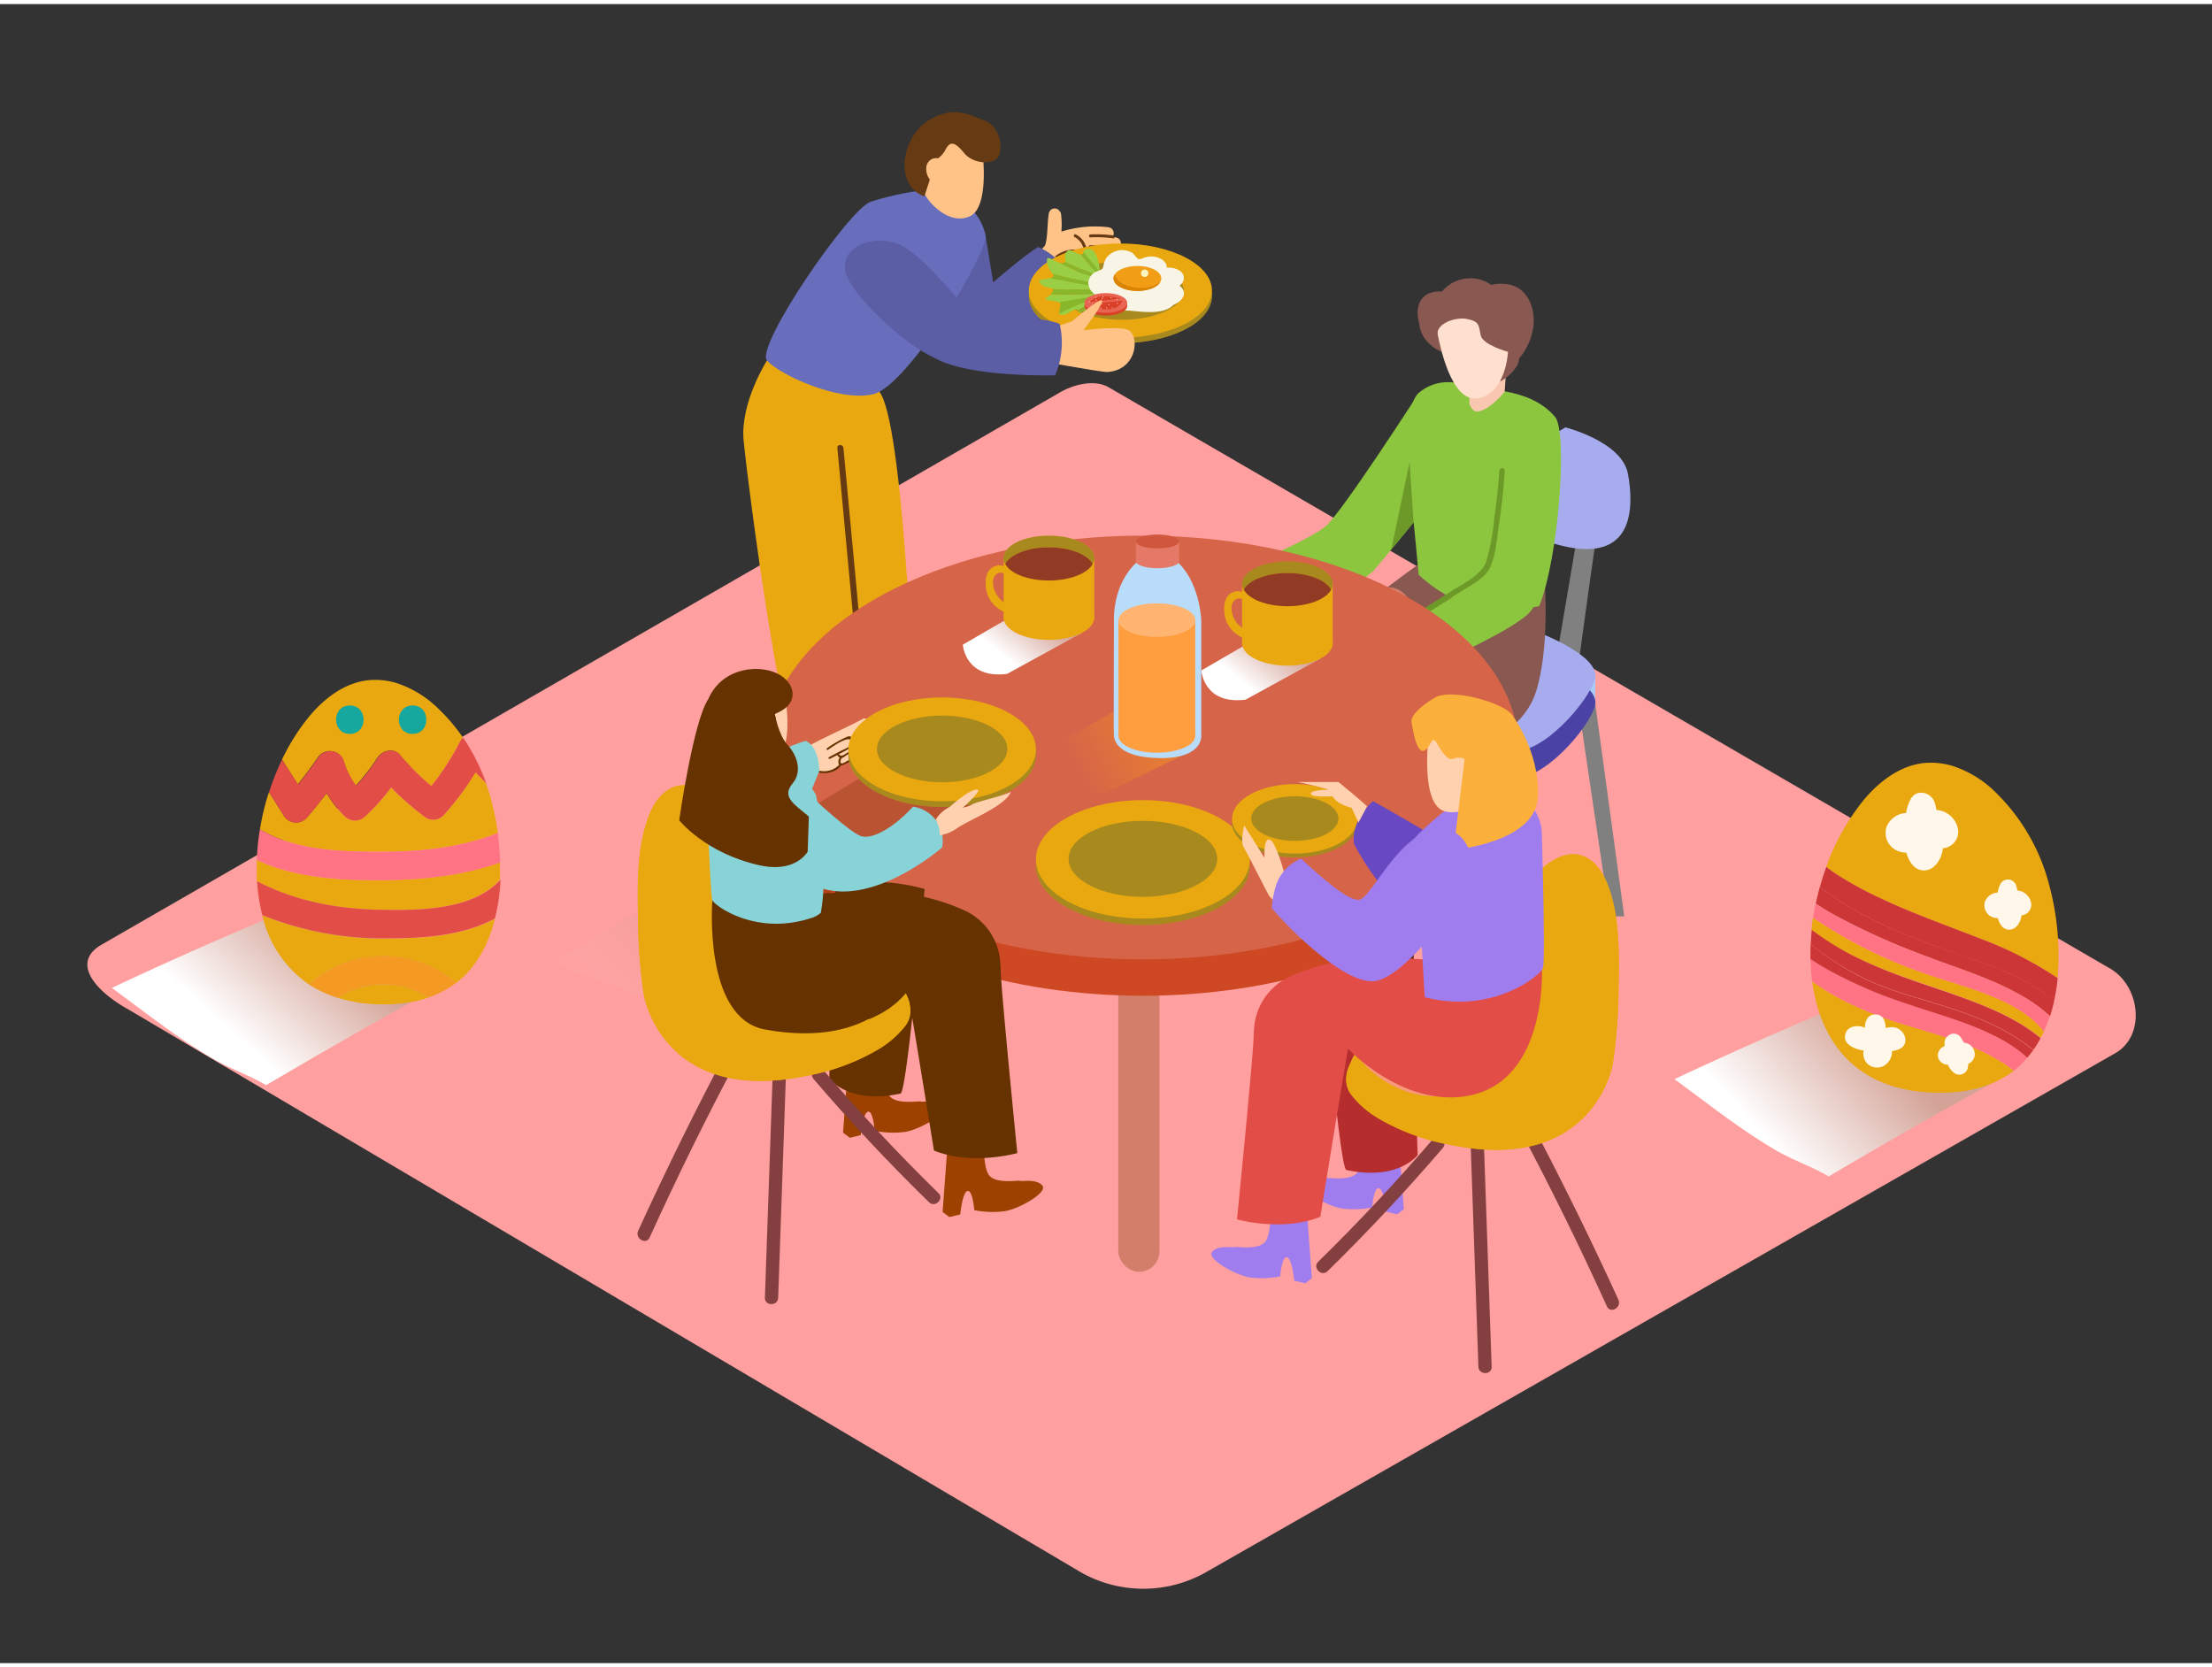 <svg xmlns="http://www.w3.org/2000/svg" xmlns:xlink="http://www.w3.org/1999/xlink" viewBox="0 0 400 300" width="406" height="306" class="illustration styles_illustrationTablet__1DWOa"><rect x="0" y="0" width="400" height="300" fill="#333333" stroke="none"/><defs><linearGradient id="linear-gradient" x1="188.62" y1="110.12" x2="182.05" y2="118.33" gradientUnits="userSpaceOnUse"><stop offset="0" stop-color="#d4a397"></stop><stop offset="1" stop-color="#fff"></stop></linearGradient><linearGradient id="linear-gradient-2" x1="231.74" y1="114.77" x2="225.17" y2="122.99" xlink:href="#linear-gradient"></linearGradient><linearGradient id="linear-gradient-3" x1="110.21" y1="189" x2="141.09" y2="155.74" gradientUnits="userSpaceOnUse"><stop offset="0" stop-color="#fff" stop-opacity="0"></stop><stop offset="1" stop-color="#7f2e00"></stop></linearGradient><linearGradient id="linear-gradient-4" x1="58.92" y1="168.33" x2="42.57" y2="186.56" xlink:href="#linear-gradient"></linearGradient><linearGradient id="linear-gradient-5" x1="340.12" y1="187.7" x2="320.05" y2="205.91" xlink:href="#linear-gradient"></linearGradient><linearGradient id="linear-gradient-6" x1="194.61" y1="138.71" x2="207.63" y2="131.83" gradientUnits="userSpaceOnUse"><stop offset="0.01" stop-color="#f7931e" stop-opacity="0"></stop><stop offset="0.99" stop-color="#f7931e"></stop></linearGradient></defs><title>PP</title><g style="isolation: isolate;"><g id="Layer_2" data-name="Layer 2"><path d="M195.53,283.62,23,181.67c-5.49-3.08-10.2-8.15-4.85-11.46L191.31,70.43c2.6-1.61,6.54-2.66,9.18-1.13L381.56,174.39c5.49,3.19,6.48,12.1,1,15.29L218.27,283.45A22.94,22.94,0,0,1,195.53,283.62Z" fill="#ff9f9f"></path><path d="M155.07,135.68s-.14,6.78.68,7.2S161.67,150,162,151c1.18,3.48-5.25,5-7.55,3.83s-6.17-7.7-6.44-9.35-2.16-11.79-2.16-11.79" fill="#5b5ea5"></path><path d="M164.72,129.78s-.14,6.78.68,7.2,9.17,5.37,9.59,6.39c1.34,3.23-5.18,4.46-7.48,3.28s-9.55-5.41-9.82-7.06-2.16-11.79-2.16-11.79" fill="#5b5ea5"></path><path d="M138.68,64.47s-4.86,7.61-4.21,14.45,7.49,61.18,11.88,60.63,7,.07,9.32-5.67c0,0,7.38,1.67,9.72-4.19,0,0-1.78-51-6-59S138.68,64.47,138.68,64.47Z" fill="#e9a80f"></path><path d="M201.56,44.49a23.25,23.25,0,0,0-3.73-.62,20.79,20.79,0,0,1,3.81.39c1.31.21,1.46-1.85.16-2.06l-.65-.1a1.07,1.07,0,0,0-.67-1.74,20.25,20.25,0,0,0-8.54.78,17.2,17.2,0,0,0-.06-3.13.91.91,0,0,0-.21-.49,1.08,1.08,0,0,0-2,.28c-.28,1.66-.2,3.35-.48,5a6.51,6.51,0,0,1-.22.88q-1.91,2-3.76,4c-.87,1,.73,2.1,1.62,1.25a1.22,1.22,0,0,0,.56.46l-.15.2a.92.92,0,0,0-.11.93l-.15.15c-.95.93.38,2.52,1.33,1.58l.33-.33a.83.83,0,0,0,1.21-.34,9.73,9.73,0,0,1,3.2-3.19l.4-.28a13.08,13.08,0,0,1,3.48-.68c.88.22,1.75.49,2.62.76a1,1,0,0,0,.8-1.89l.56.12C202.14,46.76,202.85,44.82,201.56,44.49Z" fill="#ffc388"></path><path d="M201.31,41.83a22.85,22.85,0,0,0-4.11-.18c-.33,0-.38.54,0,.53a22.85,22.85,0,0,1,4.11.18C201.61,42.4,201.65,41.88,201.31,41.83Z" fill="#663a12"></path><path d="M201.51,43.92a28.31,28.31,0,0,0-4.38-.31c-.34,0-.38.53,0,.53a28.31,28.31,0,0,1,4.38.31C201.8,44.5,201.84,44,201.51,43.92Z" fill="#663a12"></path><path d="M195.68,44.61a5.37,5.37,0,0,0-4.75.9c-.28.19.06.59.34.4a4.8,4.8,0,0,1,4.23-.81A.26.26,0,0,0,195.68,44.61Z" fill="#663a12"></path><path d="M196.52,44.49a3.68,3.68,0,0,0-2-2.85c-.31-.13-.49.37-.18.5A3.15,3.15,0,0,1,196,44.59C196.08,44.92,196.6,44.82,196.52,44.49Z" fill="#663a12"></path><path d="M200.76,45.84a11.17,11.17,0,0,0-3.38-.91c-.34,0-.38.49,0,.53a10.71,10.71,0,0,1,3.24.88C200.89,46.48,201.07,46,200.76,45.84Z" fill="#663a12"></path><path d="M178.2,41.77l2.42,14.83s-1.84,5.53-5.81,6.24-6.95-17.73-6.95-17.73" fill="#5b5ea5"></path><path d="M166.47,33.83c-.55-.14-5.08.63-9,1.9s-21,26.24-18.77,28.74,12.79,7.47,19.12,6.1,21.09-26,20.4-28.8c-1.59-6.41-6.54-6.43-6.54-6.43" fill="#686ebc"></path><path d="M177.72,27.24s1.15,9.4-2.26,11.09-7.1-1.83-8.19-3.87S165,22.07,171.39,22.77,177.72,27.24,177.72,27.24Z" fill="#ffc388"></path><path d="M177.91,21c-2.6-.91-5.61-2.86-10.23.19s-6.06,11.54-.53,13.59l1-3.05a3.09,3.09,0,0,1-.65-2.17,1.79,1.79,0,0,1,2.14-1.67,4.69,4.69,0,0,0,1.37-1.62c.94-1.85,2-.94,3.36.7s4.29,2.14,5.74,1.1S181.21,22.19,177.91,21Z" fill="#663a12"></path><path d="M187.72,43.93c-3.22,2-9.78,7.83-9.78,7.83L173.15,62s2.8,4,8,1.17c3.71-2,9.56-9.18,12.37-13.46A10.62,10.62,0,0,0,187.72,43.93Z" fill="#5b5ea5"></path><path d="M152.52,80.26c-.07-.7-1.17-.71-1.1,0l5,53.56c.07.7,1.17.71,1.1,0Z" fill="#663a12"></path><ellipse cx="202.6" cy="52.81" rx="16.56" ry="8.52" fill="#e9a80f"></ellipse><ellipse cx="202.6" cy="52.81" rx="16.56" ry="8.52" fill="#093e3e" opacity="0.29"></ellipse><ellipse cx="202.6" cy="51.81" rx="16.56" ry="8.52" fill="#e9a80f"></ellipse><ellipse cx="202.87" cy="51.81" rx="11.2" ry="5.28" fill="#093e3e" opacity="0.29"></ellipse><path d="M198.66,50.7l.52.1-.14-1.1a10,10,0,0,1-2.08-.63,23.18,23.18,0,0,1-4.48-1.82,9,9,0,0,1-.93-.5c-1.27-.34-2.44-1.69-2.2,0a4,4,0,0,0,1,2q1.78.51,3.57.95C195.51,50,197.09,50.32,198.66,50.7Z" fill="#99ce45"></path><path d="M199.31,51.78l-.06-.51-.56-.13-8.79-1.59c-1,.28-2.62.12-1.75,1s1.89.63,2.21.93q1.22.14,2.45.21C195,51.61,197.14,51.68,199.31,51.78Z" fill="#99ce45"></path><path d="M199.08,52.72l.34,0-.06-.47a.19.19,0,0,1-.17.11l-9.24.22c-.7.7-1.56.73-.22,1a7.05,7.05,0,0,1,1.82.38l7.34-1.24A.21.21,0,0,1,199.08,52.72Z" fill="#99ce45"></path><path d="M199,49.12l0-.19a.18.18,0,0,1-.28,0,38.92,38.92,0,0,1-3.34-3.64,1.43,1.43,0,0,1-.37-.11c-1.31-.54-1.71-1.07-2.27-.2-.37.58,0,1.25-.07,1.6a34.29,34.29,0,0,0,6,2.46Z" fill="#99ce45"></path><path d="M198.82,47.84s-.23-3.42-1.83-3.56c-.78-.07-1,.27-1.11.57,1,1.24,2,2.46,3,3.69Z" fill="#99ce45"></path><path d="M199.41,53.46l.1-.06v-.08l-.14.1Z" fill="#99ce45"></path><path d="M199,53.14l-.48,0a29.33,29.33,0,0,0-7,2.76c.06.27.31.32.87.24,1-.14,2.19-1.46,2.53-.69.68-.47,1.48-.78,2.2-1.19S198.4,53.56,199,53.14Z" fill="#99ce45"></path><path d="M191.72,55.17a.2.2,0,0,1-.14,0l0,.18.33-.21Z" fill="#99ce45"></path><path d="M198.68,48.92a.18.18,0,0,0,.28,0l0-.39c-1-1.23-2-2.45-3-3.69-.12.25-.2.47-.54.43A38.92,38.92,0,0,0,198.68,48.92Z" fill="#88b72c"></path><path d="M197,49.06a10,10,0,0,0,2.08.63l-.07-.57-.37-.08a34.29,34.29,0,0,1-6-2.46c-.05.17-.24.27-.7.23a2.12,2.12,0,0,1-.37-.07,9,9,0,0,0,.93.5A23.18,23.18,0,0,0,197,49.06Z" fill="#88b72c"></path><path d="M199.25,51.27l-.06-.47-.52-.1c-1.57-.38-3.15-.74-4.74-1q-1.8-.44-3.57-.95c.18.26.24.44-.06.66a1.28,1.28,0,0,1-.39.18l8.79,1.59Z" fill="#88b72c"></path><path d="M199.36,52.21l-.05-.43c-2.17-.09-4.34-.17-6.5-.06q-1.23-.07-2.45-.21c.12.11.12.28-.07.59a2.21,2.21,0,0,1-.34.43l9.24-.22A.19.19,0,0,0,199.36,52.21Z" fill="#88b72c"></path><path d="M199.53,53.53l0-.13-.1.06-.05,0,.14-.1-.08-.64-.34,0a.21.21,0,0,0-.18-.05l-7.34,1.24c.19.14.23.39.11.9l-.08.36a.2.2,0,0,0,.14,0l.15,0-.33.21a1.58,1.58,0,0,0,0,.61,29.33,29.33,0,0,1,7-2.76l.48,0c-.62.42-1.25.81-1.9,1.18s-1.52.71-2.2,1.19l0,0C195.25,56.38,199.53,53.53,199.53,53.53Z" fill="#88b72c"></path><path d="M213.29,50.91a3.52,3.52,0,0,0,.3-.25,1.55,1.55,0,0,0-.08-2.32,3.63,3.63,0,0,0-2.38-.67H211c0-.18-.05-.45-.11-.59a2.17,2.17,0,0,0-.84-.94,3.75,3.75,0,0,0-2.82-.38c-.35.07-1,.45-1.35.33s-.76-.85-1.12-1.09A3.57,3.57,0,0,0,200,46a3.75,3.75,0,0,0-.46,1.35c-.13.63-.37.65-1,.92a2.39,2.39,0,0,0-1.73,2.08,2.53,2.53,0,0,0,1.82,2.42l.29.15a5.26,5.26,0,0,0,1.36,1.39,8.56,8.56,0,0,0,4.15,1.14c2.35.23,6.1.73,7.78-1.07,1.55-.59,2.68-2.13,1.18-3.38Z" fill="#f8f5e6"></path><ellipse cx="205.68" cy="49.61" rx="4.32" ry="2.26" fill="#f19e16"></ellipse><path d="M207,48a.67.67,0,0,0,0,1.34A.67.67,0,0,0,207,48Z" fill="#f9f6bf"></path><path d="M205.52,51.26c-1.54-.12-3.71-.88-3.89-2.42a1.35,1.35,0,0,0-.27.78c0,1.25,1.94,2.26,4.32,2.26,1.94,0,3.59-.67,4.13-1.59A6.21,6.21,0,0,1,205.52,51.26Z" fill="#db8303"></path><ellipse cx="199.97" cy="54.55" rx="3.87" ry="1.78" fill="#d84027"></ellipse><ellipse cx="199.97" cy="54.04" rx="3.87" ry="1.78" fill="#ea6453"></ellipse><path d="M197.29,54.19a4.29,4.29,0,0,0,3.08,1A2.79,2.79,0,0,0,203,53.64Z" fill="#d84027"></path><path d="M197,53.9l5.73-.63a13.79,13.79,0,0,0-3.4-.49A3.63,3.63,0,0,0,197,53.9Z" fill="#d84027"></path><path d="M197.55,54.16a.1.1,0,0,0,0,.21A.1.1,0,0,0,197.55,54.16Z" fill="#f9b2ac"></path><path d="M199.07,54.87a.1.1,0,0,0,0,.21A.1.1,0,0,0,199.07,54.87Z" fill="#f9b2ac"></path><path d="M200.15,54.83a.1.1,0,0,0,0,.21A.1.1,0,0,0,200.15,54.83Z" fill="#f9b2ac"></path><path d="M199.24,54.09a.1.1,0,0,0,0,.21A.1.1,0,0,0,199.24,54.09Z" fill="#f9b2ac"></path><path d="M198.2,53.42a.1.1,0,0,0,0,.21A.1.1,0,0,0,198.2,53.42Z" fill="#f9b2ac"></path><path d="M199.46,52.82a.1.1,0,0,0,0,.21A.1.1,0,0,0,199.46,52.82Z" fill="#f9b2ac"></path><path d="M199.31,53.1a.1.1,0,0,0,0,.21A.1.1,0,0,0,199.31,53.1Z" fill="#f9b2ac"></path><path d="M198.14,52.92a.1.1,0,0,0,0,.21A.1.1,0,0,0,198.14,52.92Z" fill="#f9b2ac"></path><path d="M197,53.72a.1.1,0,0,0,0,.21A.1.1,0,0,0,197,53.72Z" fill="#f9b2ac"></path><path d="M201.15,54.83a.1.1,0,0,0,0,.21A.1.1,0,0,0,201.15,54.83Z" fill="#f9b2ac"></path><path d="M202.06,54a.1.1,0,0,0,0,.21A.1.1,0,0,0,202.06,54Z" fill="#f9b2ac"></path><path d="M200.53,54.27a.1.1,0,0,0,0,.21A.1.1,0,0,0,200.53,54.27Z" fill="#f9b2ac"></path><path d="M200.92,53a.1.1,0,0,0,0,.21A.1.1,0,0,0,200.92,53Z" fill="#f9b2ac"></path><path d="M202,53.29a.1.1,0,0,0,0,.21A.1.1,0,0,0,202,53.29Z" fill="#f9b2ac"></path><path d="M187.54,59.49l6.28-2.11s4.94-4.2,5.46-3.83S195.92,59,195.92,59s7.25-1,8.43.13c1.81,1.8.81,7.11-4.11,7.4-1.06.06-13.5-2.23-13.5-2.23" fill="#ffc388"></path><path d="M191.62,57.82c-3.19-1.26-9.15-1-13.7-1.77-5.88-.66-11.46-2.38-11.7,3.95-.27,7,19.06,7.22,24.58,7.13A14.89,14.89,0,0,0,191.62,57.82Z" fill="#5b5ea5"></path><path d="M176.3,56.9c-.42.15-9.53-12.56-14.74-13.81s-9.49,1.42-8.68,5.33,10.67,13.23,15.93,15.43" fill="#5b5ea5"></path><polyline points="273.42 139.92 273.42 175.58 276.06 175.58 276.63 139" fill="gray"></polyline><polyline points="288.43 126.2 293.72 164.97 291.08 164.97 285.55 127.64" fill="gray"></polyline><path d="M235.12,153.31s-2.46,8.07-3,8.89-8.61,6.15-8.48,7.79,3.18,2.32,5.08,2.19,12.83-4.7,13.52-6,.68-12.83.68-12.83Z" fill="#5c2d1d"></path><path d="M248.09,162.75s-2.46,8.07-3,8.89-8.61,6.15-8.48,7.79,3.18,2.32,5.08,2.19,12.83-4.7,13.52-6,.68-12.83.68-12.83Z" fill="#5c2d1d"></path><path d="M289.87,89.34c-.7,2-4.65,31.7-4.65,31.7l-4-1.33,5.18-30.53" fill="gray"></path><polyline points="288.43 126.2 288.51 121.41 284.27 122.86 285.55 127.64" fill="#a9cbf8"></polyline><path d="M278.85,118.78s10.65,4.09,9.58,8.11-9.57,13.87-15,13-12.09-5.59-12.09-5.59" fill="#4a42a4"></path><path d="M278.85,113.89S289.5,118,288.43,122s-9.57,13.87-15,13-12.09-5.59-12.09-5.59" fill="#a6aced"></path><path d="M283.07,76.54S293.35,79.11,294.4,85s1.34,16.84-13.26,12.6-7.71-15.21-7.71-15.21" fill="#a6aced"></path><path d="M269.34,89.18s3.63,15.26.94,23.43-18,14.72-18,14.72l-6.45,32.85c-8.57,2.69-15.94-1.88-15.94-1.88s1.78-29,4.5-36.35,23.77-21.81,23.77-21.81" fill="#895851"></path><path d="M270,108.59S248.9,123,246.18,130.4s-4.5,36.35-4.5,36.35,7.37,4.58,15.94,1.88l6.45-32.85s11-3.13,13.64-11.3,1.58-20.58,1.58-20.58" fill="#895851"></path><path d="M278.32,108.89c3.59-8.74,5.15-31.45,2.92-34.19-4.61-5.67-14.33-5-14.33-5s-5.65-3.38-10.37.62c-3.52,3-1,21.26,0,32.88C262.69,108.9,269.49,110.49,278.32,108.89Z" fill="#8cc63f"></path><path d="M263.23,111.5c-3.79,3.78-7.85,7.43-11.38,11.46-3.06,3.5-4.27,7.95-5.46,12.35-2.77,10.26-4,20.85-5.23,31.38-.07.64.93.63,1,0,1.18-10.13,2.38-20.31,5-30.2,1.26-4.85,2.53-9.67,6-13.44s7.21-7.24,10.82-10.84A.5.5,0,0,0,263.23,111.5Z" fill="#5c2d1d"></path><path d="M227.91,100.6s7.33,2.58,6.72,9.37c0,0,11.43-4.76,14-7.79s7.93-9.6,7.93-9.6V70.34s-13.83,21.48-16.82,24.07C237.31,96.49,227.91,100.6,227.91,100.6Z" fill="#8cc63f"></path><path d="M265.76,66.69c0,1.87,0,3.74-.05,5.61.34.86.81,1.45,1.49,1.38,2.23-.24,4.88-3.57,4.88-3.57l.39-5.2Z" fill="#f9c7af"></path><path d="M276.62,53.77c-1.39-3-4.13-3.57-7-3a6.21,6.21,0,0,0-2.14-1A6.72,6.72,0,0,0,260.73,52a4.56,4.56,0,0,0-2.27.3c-2.13.9-2.39,3.17-1.89,5.16,0,.08,0,.15.08.23.22,3.53,3.66,5,3.66,5l11.05,5.51a8,8,0,0,0,2.94-2.76,4.26,4.26,0,0,0,.45-1.45,1.68,1.68,0,0,0,.22-.22C277.12,61,278.14,57.06,276.62,53.77Z" fill="#895851"></path><path d="M260,59.84c.28,1.18,2.27,12.38,7.32,11.44s5.37-8.4,5.37-8.4-4.58-1.24-4.94-3-.18-2.47-2.42-2.93S259.56,57.88,260,59.84Z" fill="#ffe0ce"></path><polygon points="255.62 93.7 254.9 82.76 251.6 98.59 255.62 93.7" fill="#6d9928"></polygon><path d="M256,112.35a3.67,3.67,0,0,0-1.26.38c-1.2.58-2.52,1-3.71,1.6a12.26,12.26,0,0,0-4.65,4.88c-.24.53-1.26,2.44-.73,3s1.73,0,1.73,0-.06,1.1.32,1.35,1.53-.64,1.53-.64.52,1.34,1.25,1,2-2.24,2-2.24-.14,1.47.5,1.47,3.36-3.74,3.36-3.74l5.75-3s-1.7-1.84-1.87-2a8.71,8.71,0,0,0-2.7-1.83A3.35,3.35,0,0,0,256,112.35Z" fill="#ffe0ce"></path><path d="M255,117.21a13.09,13.09,0,0,0-2.86,4.9c-.07.22.28.32.35.1a12.65,12.65,0,0,1,2.77-4.73C255.44,117.29,255.18,117,255,117.21Z" fill="#5c2d1d"></path><path d="M253.33,116.08a14.14,14.14,0,0,0-4.24,7.07.18.18,0,0,0,.35.1,13.8,13.8,0,0,1,4.14-6.91C253.77,116.18,253.51,115.92,253.33,116.08Z" fill="#5c2d1d"></path><path d="M251.62,115.69a14.84,14.84,0,0,0-4.42,6.59c-.08.22.28.32.35.1a14.48,14.48,0,0,1,4.33-6.42C252.06,115.8,251.8,115.54,251.62,115.69Z" fill="#5c2d1d"></path><path d="M281.58,93.4s-2.11,13.47-4.95,16.57-15.3,8.63-15.3,8.63-3.12-5.49-6.43-6.79c0,0,12.71-7.14,13-8.49" fill="#8cc63f"></path><path d="M271.13,84.38c-.21,2.91-.51,5.8-.93,8.68a41.74,41.74,0,0,1-1.41,7.65c-.93,2.65-4.47,4.22-6.72,5.68s-4.77,3-7.18,4.52c-.55.33,0,1.2.5.86q4.23-2.58,8.37-5.29c1.87-1.23,4.72-2.5,5.71-4.65,1.08-2.34,1.25-5.51,1.63-8,.47-3.12.81-6.26,1-9.41C272.17,83.74,271.17,83.74,271.13,84.38Z" fill="#6d9928"></path><rect x="151.65" y="106.4" width="7.45" height="86.43" rx="3.72" ry="3.72" transform="translate(41.97 -33.86) rotate(14.36)" fill="#d37e6a"></rect><rect x="202.22" y="142.81" width="7.45" height="86.43" rx="3.72" ry="3.72" fill="#d37e6a"></rect><rect x="256.35" y="104.46" width="7.45" height="86.43" rx="3.72" ry="3.72" transform="translate(-26.26 61.3) rotate(-12.8)" fill="#d37e6a"></rect><ellipse cx="206.67" cy="141.01" rx="67.89" ry="38.31" fill="#ce4823"></ellipse><ellipse cx="206.67" cy="134.43" rx="67.89" ry="38.31" fill="#d66449"></ellipse><path d="M181.48,111.56l-7.37,4.28s.41,6.25,8,5.28l13.6-7.45" fill="url(#linear-gradient)" style="mix-blend-mode: multiply;"></path><ellipse cx="189.68" cy="110.92" rx="8.2" ry="4.05" fill="#e9a80f"></ellipse><path d="M197.88,100.13v11s-6.1,5.65-16.39.09V100.13" fill="#e9a80f"></path><path d="M182.71,104.06s-1.36-2.08-2.64-.88-.16,5.35,3.6,5.75v1.68s-4.71-.64-5.35-4.87,2.4-4.89,3.91-3.72" fill="#e9a80f"></path><ellipse cx="189.68" cy="100.17" rx="8.2" ry="4.05" fill="#e9a80f"></ellipse><path d="M189.68,98.24c3.79,0,7,1.27,7.91,3a2.19,2.19,0,0,0,.28-1.06c0-2.24-3.67-4.05-8.2-4.05s-8.2,1.81-8.2,4.05a2.19,2.19,0,0,0,.28,1.06C182.71,99.51,185.89,98.24,189.68,98.24Z" fill="#093e3e" opacity="0.29"></path><path d="M189.68,104.23c3.79,0,7-1.27,7.91-3-.94-1.73-4.13-3-7.91-3s-7,1.27-7.91,3C182.71,103,185.89,104.23,189.68,104.23Z" fill="#913b24"></path><path d="M224.61,116.22l-7.37,4.28s.41,6.25,8,5.28l13.6-7.45" fill="url(#linear-gradient-2)" style="mix-blend-mode: multiply;"></path><ellipse cx="232.81" cy="115.58" rx="8.2" ry="4.05" fill="#e9a80f"></ellipse><path d="M241,104.78v11s-6.1,5.65-16.39.09V104.78" fill="#e9a80f"></path><path d="M225.84,108.72s-1.36-2.08-2.64-.88-.16,5.35,3.6,5.75v1.68s-4.71-.64-5.35-4.87,2.4-4.89,3.91-3.72" fill="#e9a80f"></path><ellipse cx="232.81" cy="104.83" rx="8.2" ry="4.05" fill="#e9a80f"></ellipse><path d="M232.81,102.89c3.79,0,7,1.27,7.91,3a2.19,2.19,0,0,0,.28-1.06c0-2.24-3.67-4.05-8.2-4.05s-8.2,1.81-8.2,4.05a2.19,2.19,0,0,0,.28,1.06C225.83,104.16,229,102.89,232.81,102.89Z" fill="#093e3e" opacity="0.29"></path><path d="M232.81,108.88c3.79,0,7-1.27,7.91-3-.94-1.73-4.13-3-7.91-3s-7,1.27-7.91,3C225.83,107.61,229,108.88,232.81,108.88Z" fill="#913b24"></path><ellipse cx="206.67" cy="155.82" rx="19.34" ry="10.7" fill="#e9a80f"></ellipse><ellipse cx="206.67" cy="155.82" rx="19.34" ry="10.7" fill="#093e3e" opacity="0.29"></ellipse><ellipse cx="206.67" cy="154.65" rx="19.34" ry="10.7" fill="#e9a80f"></ellipse><ellipse cx="206.67" cy="154.56" rx="13.44" ry="6.87" fill="#093e3e" opacity="0.29"></ellipse><ellipse cx="234.15" cy="148.02" rx="11.35" ry="6.28" fill="#e9a80f"></ellipse><ellipse cx="234.15" cy="148.02" rx="11.35" ry="6.28" fill="#093e3e" opacity="0.29"></ellipse><ellipse cx="234.15" cy="147.33" rx="11.35" ry="6.28" fill="#e9a80f"></ellipse><ellipse cx="234.15" cy="147.28" rx="7.89" ry="4.03" fill="#093e3e" opacity="0.29"></ellipse><path d="M153.68,205l-1.23-.92,1.08-14.52,6.39.23s-.33,6.21,1,7.73,5.2.78,5.56.93,2.92-.4,4,.84-4.15,4.23-6.82,4.65a17,17,0,0,1-5.48-.19s-.3-3.76-1.24-3.46-1.29,4.23-1.29,4.23Z" fill="#9c4100"></path><path d="M151.05,159.31c-.53,15.19-1.09,35-1.09,35s3.47,4.71,12.88,2.7c1-.22,3.25-24.43,4.36-37A36.13,36.13,0,0,0,151.05,159.31Z" fill="#653200"></path><path d="M252.63,218.85l1.23-.92-1.08-14.52-6.39.23s.33,6.21-1,7.73-5.2.78-5.56.93-2.92-.4-4,.84,4.15,4.23,6.82,4.65a17,17,0,0,0,5.48-.19s.3-3.76,1.24-3.46,1.29,4.23,1.29,4.23Z" fill="#a07def"></path><path d="M255.26,173.13c.53,15.19,1.09,35,1.09,35s-3.47,4.71-12.88,2.7c-1-.22-3.25-24.43-4.36-37A36.13,36.13,0,0,1,255.26,173.13Z" fill="#b52d2d"></path><path d="M161.79,136.18l-62,37.32,19,6.94c14.75-11.61,43.6-25.34,58.43-36.87q-2.25-1.55-4.22-3C160.74,141.38,170.54,145.58,161.79,136.18Z" opacity="0.32" fill="url(#linear-gradient-3)"></path><path d="M39,191c2.82,1.61,6.34,2.81,9.12,4.49,11.36-6.71,22.18-12.85,33.76-19.18C71.07,171.11,61.93,166.1,57,161.79q-18.6,7.56-36.77,16.11C26.4,182.42,32.3,187.18,39,191Z" fill="url(#linear-gradient-4)" style="mix-blend-mode: multiply;"></path><path d="M53.84,141.11c1.25-1.56,2.45-3.16,3.59-4.82a2.61,2.61,0,0,1,4.7.61,14.36,14.36,0,0,0,2.2,4.42,36,36,0,0,0,3.93-5.06c.83-1.29,2.92-1.84,4-.52A45.22,45.22,0,0,0,78,141.39a45.86,45.86,0,0,0,5.19-8.07,2.15,2.15,0,0,1,.53-.67,32.23,32.23,0,0,0-4.32-5.11,19.23,19.23,0,0,0-7.69-4.76,13.12,13.12,0,0,0-5.08-.52c-4.44.44-8.19,3.5-10.73,6.58a38.45,38.45,0,0,0-4.9,7.75l0,0Z" fill="#e9a80f"></path><path d="M47.43,164.75a20.65,20.65,0,0,0,8.42,12.51A20.36,20.36,0,0,1,82.5,177c3.67-2.85,5.87-7,7-11.62-5.6,3.06-12.61,3.58-19,3.6A58.45,58.45,0,0,1,47.43,164.75Z" fill="#e9a80f"></path><path d="M61.09,179.71a28.72,28.72,0,0,0,8.79,1.16,23.83,23.83,0,0,0,7.6-1.23A15.07,15.07,0,0,0,61.09,179.71Z" fill="#e9a80f"></path><path d="M46.44,154.77c0,1.28,0,2.57,0,3.83,6.93,3.66,14.75,5.07,22.59,5.18,6.8.09,16.41.09,21.38-5.46,0-1,0-2.07,0-3.11-7.13,2.53-14.86,3.24-22.44,3.21C60.8,158.41,53,157.88,46.44,154.77Z" fill="#e9a80f"></path><path d="M68.76,153.29c7.23,0,14.57-.74,21.27-3.4a48.49,48.49,0,0,0-1.25-6.13c-.26-1-.56-1.9-.9-2.84l-1.93-2a51.29,51.29,0,0,1-5.79,7.83,2.57,2.57,0,0,1-3.12.4,51.09,51.09,0,0,1-6.3-5.47A41.41,41.41,0,0,1,66,146.91a2.62,2.62,0,0,1-3.64,0,19.72,19.72,0,0,1-3.3-4.21q-1.79,2.35-3.73,4.58a2.6,2.6,0,0,1-4-.52l-2.7-4.28c-.15.48-.3,1-.44,1.44A47,47,0,0,0,47,149.24C53.34,153,61.45,153.31,68.76,153.29Z" fill="#e9a80f"></path><path d="M55.36,147.28q1.94-2.23,3.73-4.58a19.72,19.72,0,0,0,3.3,4.21,2.62,2.62,0,0,0,3.64,0,41.41,41.41,0,0,0,4.71-5.24,51.09,51.09,0,0,0,6.3,5.47,2.57,2.57,0,0,0,3.12-.4A51.29,51.29,0,0,0,86,138.92l1.93,2a36.19,36.19,0,0,0-4.19-8.28,2.15,2.15,0,0,0-.53.67A45.86,45.86,0,0,1,78,141.39a45.22,45.22,0,0,1-5.67-5.64c-1.12-1.32-3.21-.77-4,.52a36,36,0,0,1-3.93,5.06,14.36,14.36,0,0,1-2.2-4.42,2.61,2.61,0,0,0-4.7-.61c-1.14,1.66-2.34,3.26-3.59,4.82L51,136.62l0,0a45.49,45.49,0,0,0-2.35,5.9l2.7,4.28A2.6,2.6,0,0,0,55.36,147.28Z" fill="#e24e47"></path><path d="M68.76,153.29c-7.31,0-15.42-.28-21.76-4.06a44.63,44.63,0,0,0-.56,5.53C53,157.88,60.8,158.41,68,158.44c7.58,0,15.31-.68,22.44-3.21A49,49,0,0,0,90,149.9C83.33,152.56,76,153.28,68.76,153.29Z" fill="#ff7384"></path><path d="M69.08,163.78c-7.84-.11-15.66-1.52-22.59-5.18a32.6,32.6,0,0,0,.94,6.14,58.45,58.45,0,0,0,23.08,4.19c6.39,0,13.39-.54,19-3.6a35.66,35.66,0,0,0,1-7C85.49,163.88,75.87,163.88,69.08,163.78Z" fill="#e24e47"></path><path d="M55.85,177.26a20.25,20.25,0,0,0,5.25,2.45,15.07,15.07,0,0,1,16.39-.07,17.48,17.48,0,0,0,5-2.69A20.36,20.36,0,0,0,55.85,177.26Z" fill="#f49a22"></path><path d="M63.26,126.83c-3.31,0-3.32,5.14,0,5.14S66.58,126.83,63.26,126.83Z" fill="#16a79e"></path><path d="M74.61,126.83c-3.31,0-3.32,5.14,0,5.14S77.93,126.83,74.61,126.83Z" fill="#16a79e"></path><path d="M321.55,207.5c2.82,1.61,6.34,2.81,9.12,4.49,11.36-6.71,22.18-12.85,33.76-19.18-10.79-5.2-19.94-10.21-24.86-14.52Q321,185.85,302.8,194.4C309,198.92,314.87,203.68,321.55,207.5Z" fill="url(#linear-gradient-5)" style="mix-blend-mode: multiply;"></path><path d="M349,175.61a85,85,0,0,1-21.15-10.42q-.17,1.12-.28,2.24c.91.72,1.86,1.35,2.65,1.87A48.34,48.34,0,0,0,337,173c5,2.31,10.28,3.93,15.47,5.75,5.58,2,11.9,4.28,16.56,8.2q.32-.6.61-1.22C365,179.92,355.52,177.86,349,175.61Z" fill="#e9a80f"></path><path d="M340.18,161.76c5.78,2.72,11.82,4.83,17.75,7.18a66.59,66.59,0,0,1,14.14,7.2,48.82,48.82,0,0,0-1.55-17,35.8,35.8,0,0,0-9.58-16.53,19.58,19.58,0,0,0-7.83-4.84,13.36,13.36,0,0,0-5.17-.53c-4.52.45-8.34,3.57-10.93,6.69A41.38,41.38,0,0,0,330.24,156a17.23,17.23,0,0,0,1.75,1.3A65.94,65.94,0,0,0,340.18,161.76Z" fill="#e9a80f"></path><path d="M332.87,179.94a50.82,50.82,0,0,1-5.17-3.19c1.46,11,8.13,20.28,23.58,20.11,5.53-.06,9.74-1.57,12.88-4-5.22-4.16-12.21-6-18.46-7.94A71.41,71.41,0,0,1,332.87,179.94Z" fill="#e9a80f"></path><path d="M348.87,172.42a128.06,128.06,0,0,1-17.55-7.88c-1-.57-2-1.19-3-1.86q-.26,1.25-.45,2.52A85,85,0,0,0,349,175.61c6.48,2.25,16,4.3,20.58,10.16a24.89,24.89,0,0,0,1.06-2.7C365,177.62,355.15,174.84,348.87,172.42Z" fill="#ff7384"></path><path d="M366.6,190.52c-5.61-5.16-14.91-7.36-21.39-9.62a82.7,82.7,0,0,1-15.08-6.52c-.89-.53-1.82-1.09-2.73-1.7a37,37,0,0,0,.31,4.07,50.82,50.82,0,0,0,5.17,3.19,71.41,71.41,0,0,0,12.83,5c6.25,1.91,13.24,3.78,18.46,7.94A17.3,17.3,0,0,0,366.6,190.52Z" fill="#ff7384"></path><path d="M329.08,159.64c7.8,6,16.67,9.29,25.89,12.48,5.79,2,12,4.19,16.46,8.21a35.13,35.13,0,0,0,.66-4.19,66.59,66.59,0,0,0-14.14-7.2c-5.93-2.35-12-4.46-17.75-7.18a65.94,65.94,0,0,1-8.18-4.46,17.23,17.23,0,0,1-1.75-1.3c-.4,1.08-.75,2.17-1.06,3.26Z" fill="#cc3637"></path><path d="M329.08,159.64q-.41,1.49-.73,3c1,.67,2,1.29,3,1.86a128.06,128.06,0,0,0,17.55,7.88c6.28,2.43,16.11,5.2,21.81,10.65.29-.89.54-1.81.74-2.74-4.5-4-10.67-6.2-16.46-8.21C345.75,168.93,336.88,165.62,329.08,159.64Z" fill="#cc3637"></path><path d="M337,173a48.34,48.34,0,0,1-6.72-3.73c-.78-.53-1.74-1.15-2.65-1.87q-.13,1.3-.19,2.61a51.87,51.87,0,0,0,10.14,6.39c4.27,2,8.88,3.19,13.37,4.58,6,1.88,11.94,4.2,16.76,8.12A20.14,20.14,0,0,0,369,187c-4.66-3.92-11-6.25-16.56-8.2C347.27,177,342,175.36,337,173Z" fill="#cc3637"></path><path d="M327.39,172.68c.91.61,1.84,1.18,2.73,1.7a82.7,82.7,0,0,0,15.08,6.52c6.48,2.25,15.78,4.46,21.39,9.62q.58-.67,1.09-1.38c-4.81-3.92-10.71-6.24-16.76-8.12-4.49-1.39-9.09-2.59-13.37-4.58A51.87,51.87,0,0,1,327.42,170Q327.37,171.37,327.39,172.68Z" fill="#cc3637"></path><path d="M367.26,162.38a2.8,2.8,0,0,0-1.92-2,2.59,2.59,0,0,0-.54-.08,5.11,5.11,0,0,0-.22-.92,1.55,1.55,0,0,0-2.79-.36,5,5,0,0,0-.55,1.64,2.6,2.6,0,0,0-2.31,1.67,2.29,2.29,0,0,0,1.52,2.83,2.38,2.38,0,0,0,.82.13c.27,1,.91,2.09,2.06,2.09s1.9-1.13,2.14-2.12a3.7,3.7,0,0,0,.08-.48A1.93,1.93,0,0,0,367.26,162.38Z" fill="#fff7e9"></path><path d="M344.52,186.94A2.47,2.47,0,0,0,342,185a4.14,4.14,0,0,0-1,.16c-.07-1.35-.52-2.6-2.1-2.44-1.24.13-1.63,1.2-1.68,2.39a3.33,3.33,0,0,0-.53-.19c-1.15-.29-2.64,0-3,1.32-.46,1.84,1.54,2.7,3.32,3a2.64,2.64,0,0,0,.57,2.27,2.58,2.58,0,0,0,3,.53,2.93,2.93,0,0,0,1.55-2.56c0-.06,0-.11,0-.16C343.56,189.14,344.78,188.53,344.52,186.94Z" fill="#fff7e9"></path><path d="M357.1,189.82a2.08,2.08,0,0,0-1.94-2,7.69,7.69,0,0,0-.78-1.2,1.54,1.54,0,0,0-2.16,0l-.05.06a1.35,1.35,0,0,0-.54,1.17c0,.19,0,.39,0,.6l0,0a1.74,1.74,0,0,0-1.09,2.26,1.9,1.9,0,0,0,1.71,1.09,3.48,3.48,0,0,0,1,1.37,1.55,1.55,0,0,0,2.55-.67,7.18,7.18,0,0,0,.14-.87A1.9,1.9,0,0,0,357.1,189.82Z" fill="#fff7e9"></path><path d="M354,148.86a4.32,4.32,0,0,0-3-3,4,4,0,0,0-.83-.13,7.9,7.9,0,0,0-.34-1.42c-.63-1.82-3.29-2.45-4.31-.56a7.71,7.71,0,0,0-.84,2.53,4,4,0,0,0-3.56,2.58,3.53,3.53,0,0,0,2.35,4.38,3.68,3.68,0,0,0,1.26.2c.41,1.52,1.41,3.22,3.18,3.22s2.94-1.74,3.3-3.27a5.72,5.72,0,0,0,.12-.74A3,3,0,0,0,354,148.86Z" fill="#fff7e9"></path><path d="M158.54,173.52c-3.72-2.6-8.1-4-12.83-3-5,1.11-9.4,4.28-14.54,5.05-.81.12-4.05-.09-4.55.38-14.29,13.52,25.66,12.08,25.66,12.08,3.88-3.17,7.53-6.3,11.38-9.51C162.49,175.94,160.53,174.91,158.54,173.52Z" fill="#f8997c"></path><path d="M139.74,193.12l-1.42,40.8c-.05,1.55,2.35,1.55,2.4,0l1.42-40.8C142.2,191.58,139.79,191.58,139.74,193.12Z" fill="#844040"></path><path d="M169.69,215q-10.91-10.68-20.85-22.29c-1-1.18-2.7.53-1.7,1.7Q157.07,206,168,216.66C169.1,217.74,170.8,216,169.69,215Z" fill="#844040"></path><path d="M131.4,189.35q-8.47,16-16,32.47c-.64,1.4,1.44,2.62,2.08,1.21q7.48-16.48,16-32.47C134.2,189.2,132.13,188,131.4,189.35Z" fill="#844040"></path><path d="M163,177.33a19.35,19.35,0,0,1-9.68,7c-5.46,1.64-13.4.86-16.27-4.76-5.22-10.23-.32-23-5.83-33a10.1,10.1,0,0,0-6.39-5.18c-3.57-.77-6,1.88-7.32,5-2.32,5.58-2.24,12.53-2.13,18.48a99.42,99.42,0,0,0,1.06,14.36s3.34,19.94,29.38,14.59a39.53,39.53,0,0,0,12.79-4.67,17.56,17.56,0,0,0,5.22-4.53C165.42,182.34,164.36,179.63,163,177.33Z" fill="#e9a80f"></path><path d="M164.14,179.67a1.64,1.64,0,0,0-2.74-.48,18.42,18.42,0,0,1-8.09,5.15c-5.46,1.64-13.4.86-16.27-4.76-5.2-10.19-.35-22.94-5.77-32.88a11,11,0,0,0-4.07-4.33c-4.89-2.82-8.15.27-9.71,4-2.32,5.58-2.24,12.53-2.13,18.48a99.42,99.42,0,0,0,1.06,14.36s3.34,19.94,29.38,14.59a39.53,39.53,0,0,0,12.79-4.67,17.56,17.56,0,0,0,5.22-4.53A5.12,5.12,0,0,0,164.14,179.67Z" fill="#e9a80f"></path><path d="M128.82,162s-1.75,21.39,9.54,23.43c20.23,3.66,25.53-8.53,25.53-8.53l-9.32-16.41" fill="#653200"></path><path d="M171.68,219.34l-1.23-.92,1.08-14.52,6.39.23s-.33,6.21,1,7.73,5.2.78,5.56.93,2.92-.4,4,.84-4.15,4.23-6.82,4.65a17,17,0,0,1-5.48-.19s-.3-3.76-1.24-3.46-1.29,4.23-1.29,4.23Z" fill="#9c4100"></path><path d="M174.42,163.9a38.08,38.08,0,0,0-13.31-3.32c.78,5.69,1.5,9.63,1.63,9.92.31.72,6.15,36.81,6.15,36.81,6.91,2.79,15.07.46,15.07.46s-2.81-28.16-3-32.86q0-.76-.08-1.52A11.07,11.07,0,0,0,174.42,163.9Z" fill="#653200"></path><path d="M156,129.27c-3.47,1.9-8.9,4.07-12.54,6.58-.59.41-1.46,1.79-.88,1.59-.25.28,2.14,1.22,1.92,1.53-.07.1,1.54-.79,1.63-.75v0a6.25,6.25,0,0,0,4.47.54l.6-.44,0,0,.15-.09a.35.35,0,0,1,.11-.11l.09-.07a.36.36,0,0,1,.14-.22c.8-.63,2.56-1,2.75-2a2.18,2.18,0,0,0-.25-.8.3.3,0,0,1,.07-.41,2.44,2.44,0,0,0-.36-1.85l0-.05.2-.24a23.47,23.47,0,0,0,2.68-2.2A.55.55,0,0,0,157,130a.46.46,0,0,0,0-.16A.65.65,0,0,0,156,129.27Z" fill="#ffd1ae"></path><path d="M154.25,133c-.26-.67-.64-.7-1.24-.44a20.9,20.9,0,0,0-3.46,2c-.18.12,0,.42.18.29.68-.46,3.61-2.62,4.2-1.68s-1.37,1.6-1.92,1.89l-2.11,1.12c-.2.1,0,.4.18.29l1.36-.69a.17.17,0,0,0,0,.1,2.05,2.05,0,0,0,.4.4,1.29,1.29,0,0,0-.15,1.2l.06.07a3.77,3.77,0,0,1-4.61.67c-.18-.13-.41.12-.24.25,1.37,1,4.21.74,5.17-.79a1.88,1.88,0,0,0,.62-.2,4.06,4.06,0,0,0,1.63-1.07,1.36,1.36,0,0,0,0-1.38l0-.06a.86.86,0,0,0,0-1.23A1.31,1.31,0,0,0,154.25,133Zm-.15,3.12a2.18,2.18,0,0,1-.89.72c-.22.13-.76.52-1,.46-.44-.11-.17-.69,0-.95h0a2.41,2.41,0,0,0,.68-.4l.84-.53.28-.21A1.06,1.06,0,0,1,154.1,136.15ZM153,135.5c-.48.3-.87.67-1.32.14.67-.34,1.35-.69,2-1.08a1.6,1.6,0,0,0,.5-.45C154.54,134.71,153.38,135.28,153,135.5Z" fill="#653200"></path><path d="M145.64,133.24s2.34.53,2.52,5.44L146.4,143l-9.54-4.95S139.15,135.23,145.64,133.24Z" fill="#88d3d8"></path><path d="M132.65,135.42l3.45-1c.85.12,8.31,3.17,11.41,8.48a33.17,33.17,0,0,1,.76,4.92c.28,2.21.51,4.43.62,6.65a48.47,48.47,0,0,1-.11,7.27c-.11,1-.17,1.55-.35,2.58a4.59,4.59,0,0,1-1.36.82c-10.34,3.59-17.92-2.23-18.24-3.06s-.8-12.76-1-19.85A6.82,6.82,0,0,1,132.65,135.42Z" fill="#88d3d8"></path><path d="M141.77,123.74s2.33,11.68-2,12.94-9.37-3.61-9.74-6S135.74,119.84,141.77,123.74Z" fill="#ffd1ae"></path><path d="M140.11,128.41c.13-.2,2.61-.85,3.13-2.93s-1.37-4.82-5.67-5.21-11.53,2-10.42,13.29,12.52,6.46,13.26,2.84A21.69,21.69,0,0,0,140.11,128.41Z" fill="#653200"></path><path d="M140.11,128.41s.72,3.87,2.29,5.53,2.84,4.7.92,7,0,3.56,2.71,5.77,1,11.2-8.77,9-14.44-8.13-14.44-8.13,2.52-17.65,5.19-21.78" fill="#653200"></path><path d="M148.77,161.71a32.41,32.41,0,0,1,12.34-1.13c6,.86,10.61,17-4,23" fill="#653200"></path><path d="M146.4,143s7.16,6.71,9.27,7.44,6.14-1.69,9.43-5.31a6.23,6.23,0,0,1,5.26,7.38s-14.29,12.54-24.49,6.14" fill="#88d3d8"></path><path d="M249.52,186c3.72-2.6,8.1-4,12.83-3,5,1.11,9.4,4.28,14.54,5.05.81.12,4.05-.09,4.55.38,14.29,13.52-25.66,12.08-25.66,12.08-3.88-3.17-7.53-6.3-11.38-9.51C245.57,188.4,247.53,187.38,249.52,186Z" fill="#f8997c"></path><path d="M268.32,205.59l1.42,40.8c.05,1.55-2.35,1.55-2.4,0l-1.42-40.8C265.86,204,268.27,204,268.32,205.59Z" fill="#844040"></path><path d="M238.37,227.42q10.91-10.68,20.85-22.29c1-1.18,2.7.53,1.7,1.7q-9.93,11.6-20.85,22.29C239,230.2,237.26,228.5,238.37,227.42Z" fill="#844040"></path><path d="M276.66,201.81q8.47,16,16,32.47c.64,1.4-1.44,2.62-2.08,1.21q-7.48-16.48-16-32.47C273.86,201.66,275.93,200.44,276.66,201.81Z" fill="#844040"></path><path d="M245.07,189.8a19.35,19.35,0,0,0,9.68,7c5.46,1.64,13.4.86,16.27-4.76,5.22-10.23.32-23,5.83-33a10.1,10.1,0,0,1,6.39-5.18c3.57-.77,6,1.88,7.32,5,2.32,5.58,2.24,12.53,2.13,18.48a99.42,99.42,0,0,1-1.06,14.36s-3.34,19.94-29.38,14.59a39.53,39.53,0,0,1-12.79-4.67,17.56,17.56,0,0,1-5.22-4.53C242.64,194.81,243.7,192.09,245.07,189.8Z" fill="#e9a80f"></path><path d="M243.92,192.13a1.64,1.64,0,0,1,2.74-.48,18.42,18.42,0,0,0,8.09,5.15c5.46,1.64,13.4.86,16.27-4.76,5.2-10.19.35-22.94,5.77-32.88a11,11,0,0,1,4.07-4.33c4.89-2.82,8.15.27,9.71,4,2.32,5.58,2.24,12.53,2.13,18.48a99.42,99.42,0,0,1-1.06,14.36s-3.34,19.94-29.38,14.59a39.53,39.53,0,0,1-12.79-4.67,17.56,17.56,0,0,1-5.22-4.53A5.12,5.12,0,0,1,243.92,192.13Z" fill="#e9a80f"></path><polyline points="243.75 188.93 239.11 189.66 241.68 176.71 246.54 172.57 256.35 172.74 247.73 189.66" fill="#e24e47"></polyline><path d="M278.83,174s1.27,21.67-14.36,23.57c-11.39,1.38-20.71-8.67-20.71-8.67l9.32-16.41" fill="#e24e47"></path><path d="M236,231.32l1.23-.92-1.08-14.52-6.39.23s.33,6.21-1,7.73-5.2.78-5.56.93-2.92-.4-4,.84,4.15,4.23,6.82,4.65a17,17,0,0,0,5.48-.19s.3-3.76,1.24-3.46,1.29,4.23,1.29,4.23Z" fill="#a07def"></path><path d="M233.23,175.88a38.08,38.08,0,0,1,13.31-3.32c-.78,5.69-1.5,9.63-1.63,9.92-.31.72-6.15,36.81-6.15,36.81-6.91,2.79-15.07.46-15.07.46s2.81-28.16,3-32.86q0-.76.08-1.52A11.07,11.07,0,0,1,233.23,175.88Z" fill="#e24e47"></path><path d="M248.26,144.12s-4.1,3.64-3.4,7.78c0,0,5.17,10.27,10.76,12s8.77-9.31,7.24-10.92S248.26,144.12,248.26,144.12Z" fill="#6949c1"></path><path d="M234.69,158.66s-2.51-.67-2.47-1.3-1.5-5.39-2.32-6.08c-1.46-1.22-1.25,3.09-1.25,3.09L225,148.53s-.77,2.86-.11,3.91,4.31,8.42,4.68,8.92,4,3.62,4,3.62" fill="#ffd1ae"></path><path d="M256.79,164.92c-.38-5.59-2.41-8.53-1.12-13.95,4-4.38,11.61-9.67,12.42-9.83l4.28,1a8.34,8.34,0,0,1,6.45,7.9c.23,8.67.56,23.14.2,24.29s-8.85,8.44-21.37,5.26C257.3,174.71,257.13,169.81,256.79,164.92Z" fill="#a07def"></path><path d="M258.39,131.92s-1.77,13,3,14.09,10.05-4.6,10.3-7.26S264.76,127.23,258.39,131.92Z" fill="#ffd1ae"></path><path d="M259.88,125.21c-.51.19-4.92,2.84-4.63,4.64s1,5.77,2.31,5.13,1.27-3,2.32-1.24,1.92,3.14,3,2.69a2.54,2.54,0,0,1,2,.09s0,9.37,1.12,8.76,5.66-2.56,7.31-5.4c1-1.79,1.3-5.12,1-7.82a8.46,8.46,0,0,0-1-3.64C272,126.55,263.47,123.86,259.88,125.21Z" fill="#fbb03b"></path><path d="M273.34,128.42s5.2,6.72,4.75,15-15.23,9.5-15.23,9.5l2-16.41" fill="#fbb03b"></path><path d="M230.69,159.53a7.85,7.85,0,0,1,4.61-5c4.07,3.85,9,8,10.68,7.38,2.4-1,7.18-12.13,14-12.7s6.61,8.85,6.61,8.85-11.87,18.32-18.31,18.64c-5.19.26-14.61-8.86-18.31-13.25A18.51,18.51,0,0,1,230.69,159.53Z" fill="#a07def"></path><path d="M247.19,145.11c.19-.08-5.15-4.44-5.15-4.44h-7.35s4.7,1,5.58,1.4c0,0-3.35,0-3.23.73s3.9.44,3.9.44.56,1.35,3.47,2.1l1.25,2.67Z" fill="#ffd1ae"></path><path d="M215.73,134.89a3.06,3.06,0,0,1-.53-.87c-1.59-3.95-5.63-6.38-9.22-8.63L187.05,136l12.12,7C204.71,140.35,210.22,137.61,215.73,134.89Z" opacity="0.48" fill="url(#linear-gradient-6)"></path><path d="M205.93,100.64s-4.5,3.17-4.5,10.76-.08,20.44,0,20.94.34,3.89,8.24,4,7.56-4,7.56-4V111.4s-.25-7.11-4.59-10.76Z" fill="#b9dcfa"></path><polyline points="205.41 97.18 205.41 100.75 213.22 100.75 213.22 97.18" fill="#e57967"></polyline><ellipse cx="209.31" cy="97.18" rx="3.91" ry="1.26" fill="#d0573d"></ellipse><ellipse cx="209.31" cy="100.75" rx="3.91" ry="1.26" fill="#e57967"></ellipse><polyline points="202.26 111.4 202.26 132.34 216.13 132.34 216.13 111.4" fill="#ff9e3e"></polyline><ellipse cx="209.2" cy="132.34" rx="6.94" ry="3.03" fill="#ff9e3e"></ellipse><ellipse cx="209.2" cy="111.4" rx="6.94" ry="3.03" fill="#ffb471"></ellipse><ellipse cx="170.37" cy="135.79" rx="16.96" ry="9.39" fill="#e9a80f"></ellipse><ellipse cx="170.37" cy="135.79" rx="16.96" ry="9.39" fill="#093e3e" opacity="0.29"></ellipse><ellipse cx="170.37" cy="134.77" rx="16.96" ry="9.39" fill="#e9a80f"></ellipse><ellipse cx="170.37" cy="134.69" rx="11.79" ry="6.03" fill="#093e3e" opacity="0.29"></ellipse><path d="M176.11,144.57a5.58,5.58,0,0,1-4.35.59,6,6,0,0,0-2.56,2.33,5.18,5.18,0,0,1,.72,2.81,7.31,7.31,0,0,0,3.3-1.38c2.11-1.41,8.7-4,9.58-6.48C181.59,143.12,178.16,143.84,176.11,144.57Z" fill="#ffd1ae"></path><path d="M171.76,145.16s3.12-2.86,4.74-3.13-2.37,3.26-2.37,3.26l-2.63,1.79Z" fill="#ffd1ae"></path></g></g></svg>